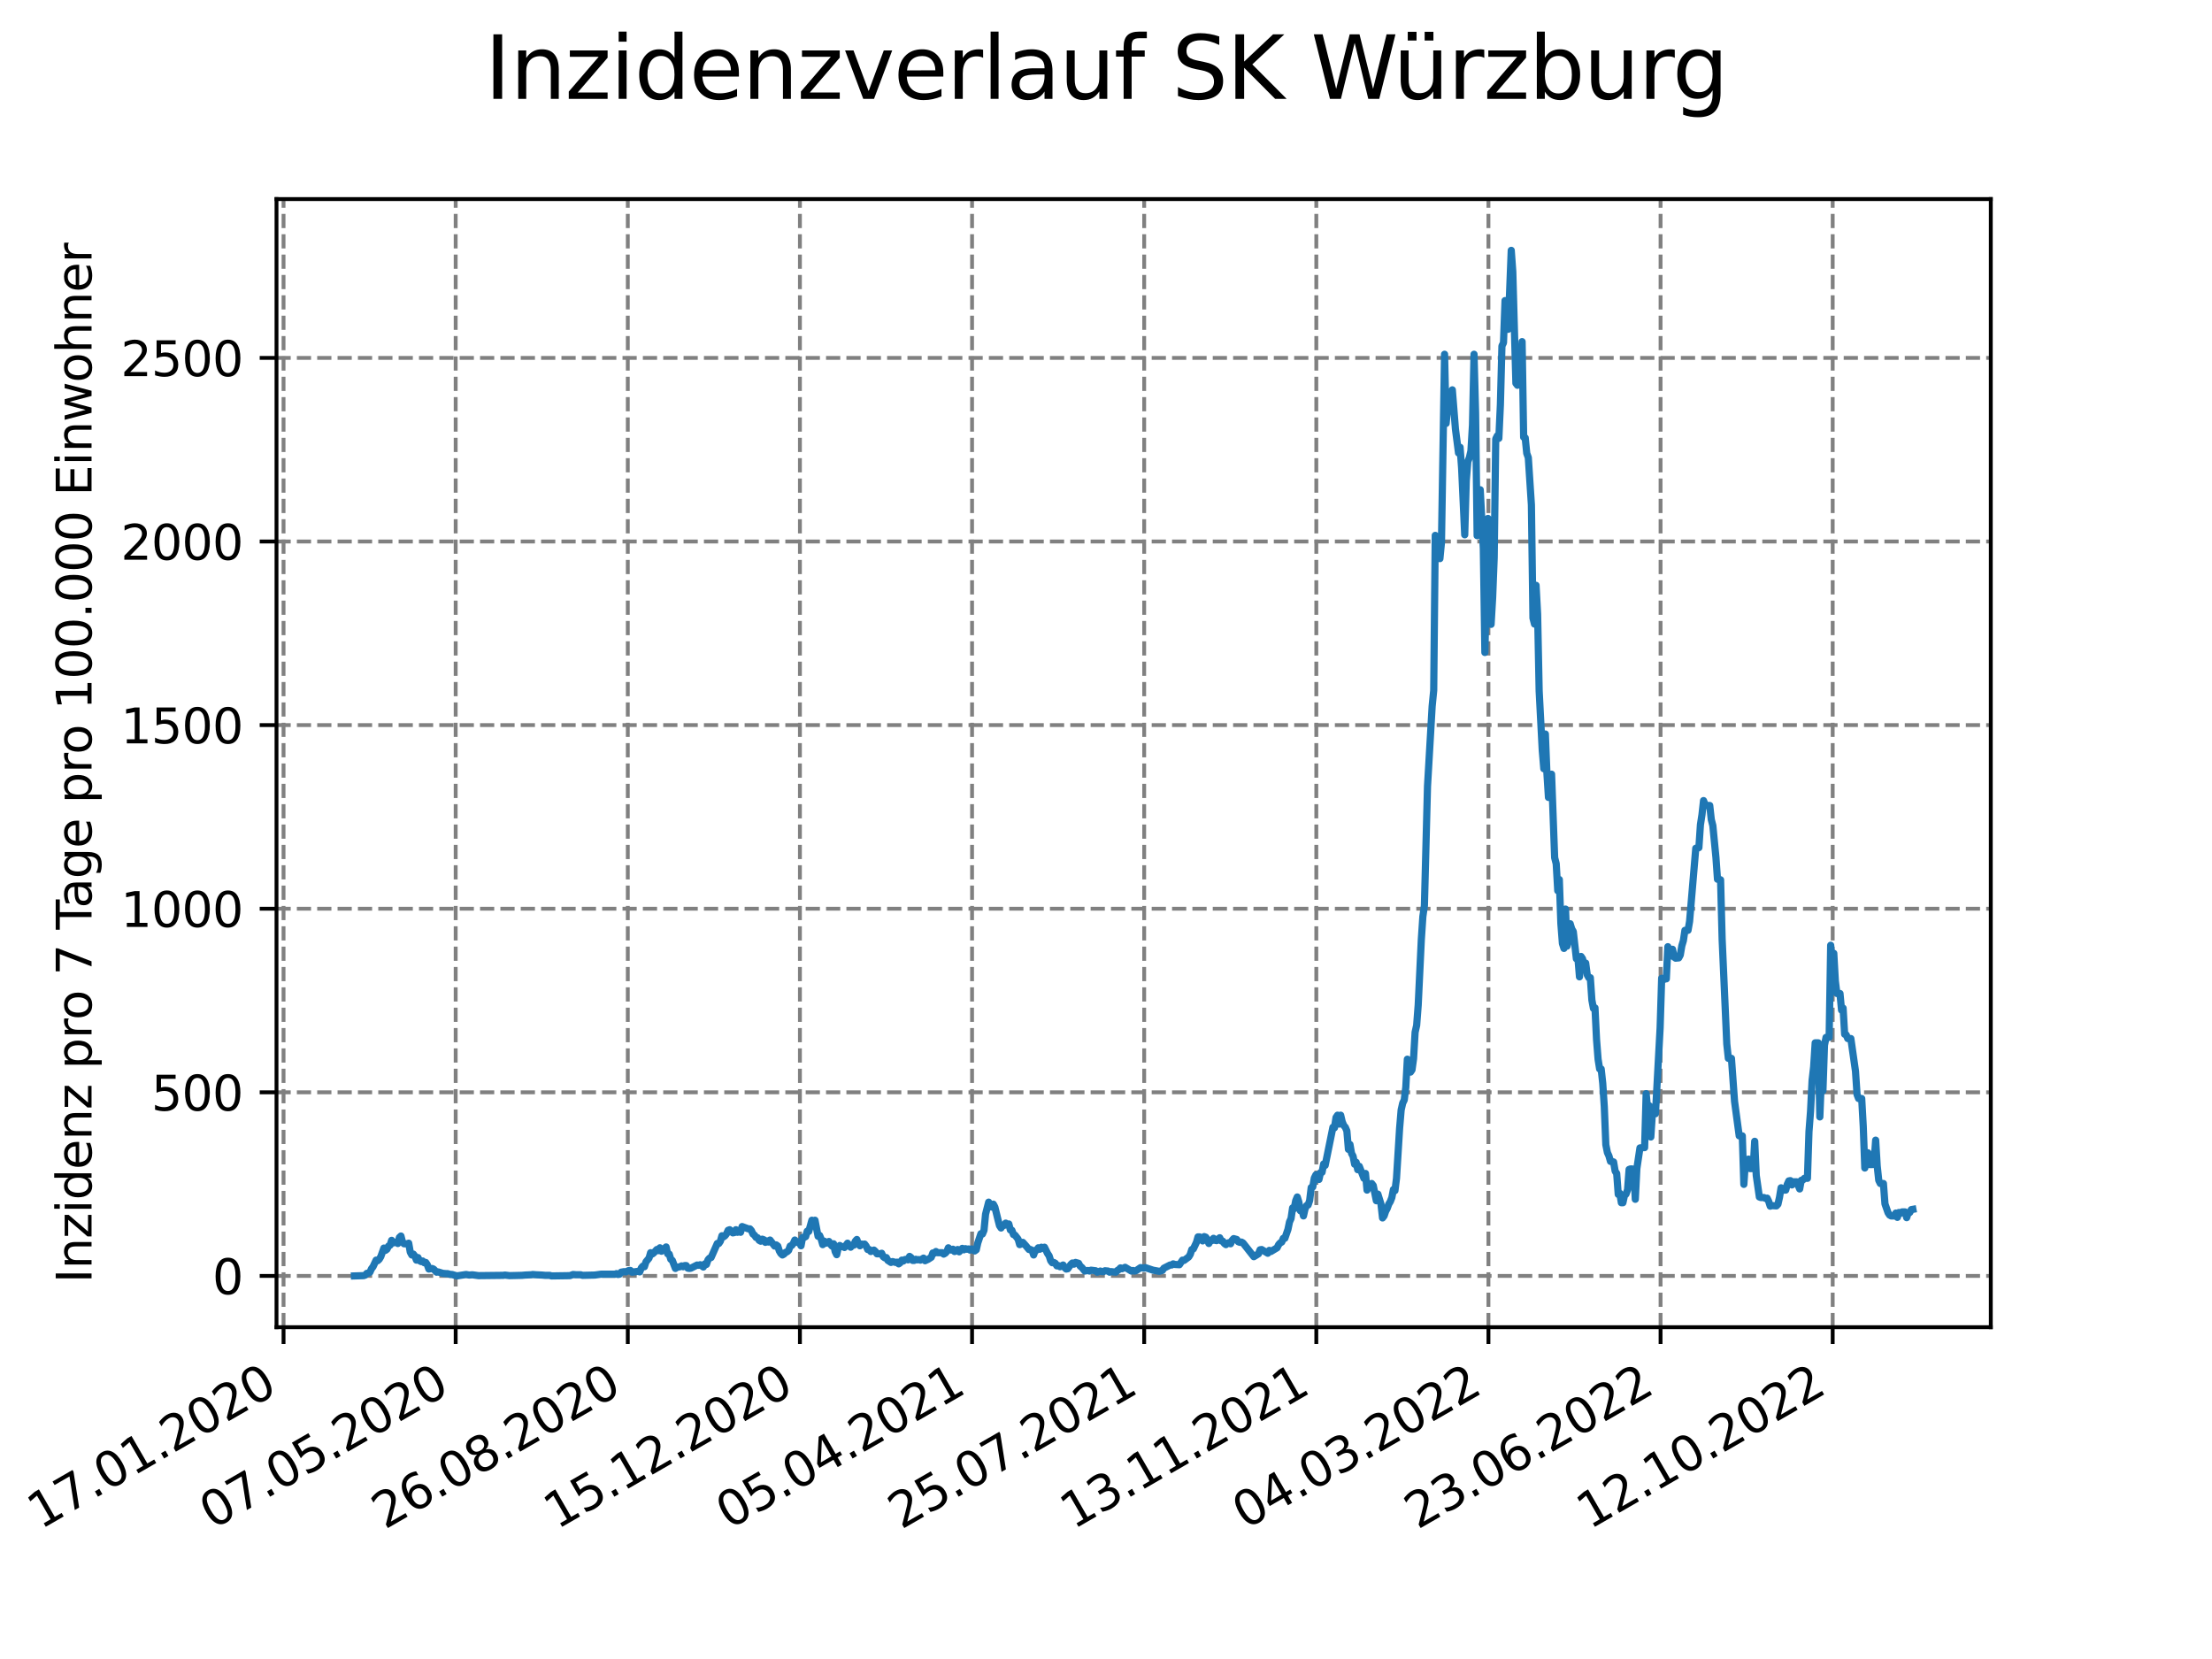 <?xml version="1.0" encoding="utf-8" standalone="no"?>
<!DOCTYPE svg PUBLIC "-//W3C//DTD SVG 1.1//EN"
  "http://www.w3.org/Graphics/SVG/1.1/DTD/svg11.dtd">
<svg xmlns:xlink="http://www.w3.org/1999/xlink" width="460.8pt" height="345.6pt" viewBox="0 0 460.8 345.6" xmlns="http://www.w3.org/2000/svg" version="1.1">
 <defs>
  <style type="text/css">*{stroke-linejoin: round; stroke-linecap: butt}</style>
 </defs>
 <g id="figure_1">
  <g id="patch_1">
   <path d="M 0 345.6 
L 460.8 345.6 
L 460.8 0 
L 0 0 
z
" style="fill: #ffffff"/>
  </g>
  <g id="axes_1">
   <g id="patch_2">
    <path d="M 57.6 276.48 
L 414.72 276.48 
L 414.72 41.472 
L 57.6 41.472 
z
" style="fill: #ffffff"/>
   </g>
   <g id="matplotlib.axis_1">
    <g id="xtick_1">
     <g id="line2d_1">
      <path d="M 59.067 276.48 
L 59.067 41.472 
" clip-path="url(#p4c433e520f)" style="fill: none; stroke-dasharray: 2.96,1.28; stroke-dashoffset: 0; stroke: #808080; stroke-width: 0.8"/>
     </g>
     <g id="line2d_2">
      <defs>
       <path id="m2dbf87ef4c" d="M 0 0 
L 0 3.5 
" style="stroke: #000000; stroke-width: 0.8"/>
      </defs>
      <g>
       <use xlink:href="#m2dbf87ef4c" x="59.067" y="276.48" style="stroke: #000000; stroke-width: 0.8"/>
      </g>
     </g>
     <g id="text_1">
      <!-- 17.01.2020 -->
      <g transform="translate(8.442 318.689) rotate(-30) scale(0.1 -0.1)">
       <defs>
        <path id="DejaVuSans-31" d="M 794 531 
L 1825 531 
L 1825 4091 
L 703 3866 
L 703 4441 
L 1819 4666 
L 2450 4666 
L 2450 531 
L 3481 531 
L 3481 0 
L 794 0 
L 794 531 
z
" transform="scale(0.016)"/>
        <path id="DejaVuSans-37" d="M 525 4666 
L 3525 4666 
L 3525 4397 
L 1831 0 
L 1172 0 
L 2766 4134 
L 525 4134 
L 525 4666 
z
" transform="scale(0.016)"/>
        <path id="DejaVuSans-2e" d="M 684 794 
L 1344 794 
L 1344 0 
L 684 0 
L 684 794 
z
" transform="scale(0.016)"/>
        <path id="DejaVuSans-30" d="M 2034 4250 
Q 1547 4250 1301 3770 
Q 1056 3291 1056 2328 
Q 1056 1369 1301 889 
Q 1547 409 2034 409 
Q 2525 409 2770 889 
Q 3016 1369 3016 2328 
Q 3016 3291 2770 3770 
Q 2525 4250 2034 4250 
z
M 2034 4750 
Q 2819 4750 3233 4129 
Q 3647 3509 3647 2328 
Q 3647 1150 3233 529 
Q 2819 -91 2034 -91 
Q 1250 -91 836 529 
Q 422 1150 422 2328 
Q 422 3509 836 4129 
Q 1250 4750 2034 4750 
z
" transform="scale(0.016)"/>
        <path id="DejaVuSans-32" d="M 1228 531 
L 3431 531 
L 3431 0 
L 469 0 
L 469 531 
Q 828 903 1448 1529 
Q 2069 2156 2228 2338 
Q 2531 2678 2651 2914 
Q 2772 3150 2772 3378 
Q 2772 3750 2511 3984 
Q 2250 4219 1831 4219 
Q 1534 4219 1204 4116 
Q 875 4013 500 3803 
L 500 4441 
Q 881 4594 1212 4672 
Q 1544 4750 1819 4750 
Q 2544 4750 2975 4387 
Q 3406 4025 3406 3419 
Q 3406 3131 3298 2873 
Q 3191 2616 2906 2266 
Q 2828 2175 2409 1742 
Q 1991 1309 1228 531 
z
" transform="scale(0.016)"/>
       </defs>
       <use xlink:href="#DejaVuSans-31"/>
       <use xlink:href="#DejaVuSans-37" x="63.623"/>
       <use xlink:href="#DejaVuSans-2e" x="127.246"/>
       <use xlink:href="#DejaVuSans-30" x="159.033"/>
       <use xlink:href="#DejaVuSans-31" x="222.656"/>
       <use xlink:href="#DejaVuSans-2e" x="286.279"/>
       <use xlink:href="#DejaVuSans-32" x="318.066"/>
       <use xlink:href="#DejaVuSans-30" x="381.689"/>
       <use xlink:href="#DejaVuSans-32" x="445.312"/>
       <use xlink:href="#DejaVuSans-30" x="508.936"/>
      </g>
     </g>
    </g>
    <g id="xtick_2">
     <g id="line2d_3">
      <path d="M 94.925 276.48 
L 94.925 41.472 
" clip-path="url(#p4c433e520f)" style="fill: none; stroke-dasharray: 2.96,1.28; stroke-dashoffset: 0; stroke: #808080; stroke-width: 0.8"/>
     </g>
     <g id="line2d_4">
      <g>
       <use xlink:href="#m2dbf87ef4c" x="94.925" y="276.48" style="stroke: #000000; stroke-width: 0.8"/>
      </g>
     </g>
     <g id="text_2">
      <!-- 07.05.2020 -->
      <g transform="translate(44.299 318.689) rotate(-30) scale(0.1 -0.1)">
       <defs>
        <path id="DejaVuSans-35" d="M 691 4666 
L 3169 4666 
L 3169 4134 
L 1269 4134 
L 1269 2991 
Q 1406 3038 1543 3061 
Q 1681 3084 1819 3084 
Q 2600 3084 3056 2656 
Q 3513 2228 3513 1497 
Q 3513 744 3044 326 
Q 2575 -91 1722 -91 
Q 1428 -91 1123 -41 
Q 819 9 494 109 
L 494 744 
Q 775 591 1075 516 
Q 1375 441 1709 441 
Q 2250 441 2565 725 
Q 2881 1009 2881 1497 
Q 2881 1984 2565 2268 
Q 2250 2553 1709 2553 
Q 1456 2553 1204 2497 
Q 953 2441 691 2322 
L 691 4666 
z
" transform="scale(0.016)"/>
       </defs>
       <use xlink:href="#DejaVuSans-30"/>
       <use xlink:href="#DejaVuSans-37" x="63.623"/>
       <use xlink:href="#DejaVuSans-2e" x="127.246"/>
       <use xlink:href="#DejaVuSans-30" x="159.033"/>
       <use xlink:href="#DejaVuSans-35" x="222.656"/>
       <use xlink:href="#DejaVuSans-2e" x="286.279"/>
       <use xlink:href="#DejaVuSans-32" x="318.066"/>
       <use xlink:href="#DejaVuSans-30" x="381.689"/>
       <use xlink:href="#DejaVuSans-32" x="445.312"/>
       <use xlink:href="#DejaVuSans-30" x="508.936"/>
      </g>
     </g>
    </g>
    <g id="xtick_3">
     <g id="line2d_5">
      <path d="M 130.782 276.48 
L 130.782 41.472 
" clip-path="url(#p4c433e520f)" style="fill: none; stroke-dasharray: 2.96,1.28; stroke-dashoffset: 0; stroke: #808080; stroke-width: 0.8"/>
     </g>
     <g id="line2d_6">
      <g>
       <use xlink:href="#m2dbf87ef4c" x="130.782" y="276.48" style="stroke: #000000; stroke-width: 0.8"/>
      </g>
     </g>
     <g id="text_3">
      <!-- 26.08.2020 -->
      <g transform="translate(80.157 318.689) rotate(-30) scale(0.1 -0.1)">
       <defs>
        <path id="DejaVuSans-36" d="M 2113 2584 
Q 1688 2584 1439 2293 
Q 1191 2003 1191 1497 
Q 1191 994 1439 701 
Q 1688 409 2113 409 
Q 2538 409 2786 701 
Q 3034 994 3034 1497 
Q 3034 2003 2786 2293 
Q 2538 2584 2113 2584 
z
M 3366 4563 
L 3366 3988 
Q 3128 4100 2886 4159 
Q 2644 4219 2406 4219 
Q 1781 4219 1451 3797 
Q 1122 3375 1075 2522 
Q 1259 2794 1537 2939 
Q 1816 3084 2150 3084 
Q 2853 3084 3261 2657 
Q 3669 2231 3669 1497 
Q 3669 778 3244 343 
Q 2819 -91 2113 -91 
Q 1303 -91 875 529 
Q 447 1150 447 2328 
Q 447 3434 972 4092 
Q 1497 4750 2381 4750 
Q 2619 4750 2861 4703 
Q 3103 4656 3366 4563 
z
" transform="scale(0.016)"/>
        <path id="DejaVuSans-38" d="M 2034 2216 
Q 1584 2216 1326 1975 
Q 1069 1734 1069 1313 
Q 1069 891 1326 650 
Q 1584 409 2034 409 
Q 2484 409 2743 651 
Q 3003 894 3003 1313 
Q 3003 1734 2745 1975 
Q 2488 2216 2034 2216 
z
M 1403 2484 
Q 997 2584 770 2862 
Q 544 3141 544 3541 
Q 544 4100 942 4425 
Q 1341 4750 2034 4750 
Q 2731 4750 3128 4425 
Q 3525 4100 3525 3541 
Q 3525 3141 3298 2862 
Q 3072 2584 2669 2484 
Q 3125 2378 3379 2068 
Q 3634 1759 3634 1313 
Q 3634 634 3220 271 
Q 2806 -91 2034 -91 
Q 1263 -91 848 271 
Q 434 634 434 1313 
Q 434 1759 690 2068 
Q 947 2378 1403 2484 
z
M 1172 3481 
Q 1172 3119 1398 2916 
Q 1625 2713 2034 2713 
Q 2441 2713 2670 2916 
Q 2900 3119 2900 3481 
Q 2900 3844 2670 4047 
Q 2441 4250 2034 4250 
Q 1625 4250 1398 4047 
Q 1172 3844 1172 3481 
z
" transform="scale(0.016)"/>
       </defs>
       <use xlink:href="#DejaVuSans-32"/>
       <use xlink:href="#DejaVuSans-36" x="63.623"/>
       <use xlink:href="#DejaVuSans-2e" x="127.246"/>
       <use xlink:href="#DejaVuSans-30" x="159.033"/>
       <use xlink:href="#DejaVuSans-38" x="222.656"/>
       <use xlink:href="#DejaVuSans-2e" x="286.279"/>
       <use xlink:href="#DejaVuSans-32" x="318.066"/>
       <use xlink:href="#DejaVuSans-30" x="381.689"/>
       <use xlink:href="#DejaVuSans-32" x="445.312"/>
       <use xlink:href="#DejaVuSans-30" x="508.936"/>
      </g>
     </g>
    </g>
    <g id="xtick_4">
     <g id="line2d_7">
      <path d="M 166.639 276.48 
L 166.639 41.472 
" clip-path="url(#p4c433e520f)" style="fill: none; stroke-dasharray: 2.96,1.28; stroke-dashoffset: 0; stroke: #808080; stroke-width: 0.8"/>
     </g>
     <g id="line2d_8">
      <g>
       <use xlink:href="#m2dbf87ef4c" x="166.639" y="276.48" style="stroke: #000000; stroke-width: 0.8"/>
      </g>
     </g>
     <g id="text_4">
      <!-- 15.12.2020 -->
      <g transform="translate(116.014 318.689) rotate(-30) scale(0.1 -0.1)">
       <use xlink:href="#DejaVuSans-31"/>
       <use xlink:href="#DejaVuSans-35" x="63.623"/>
       <use xlink:href="#DejaVuSans-2e" x="127.246"/>
       <use xlink:href="#DejaVuSans-31" x="159.033"/>
       <use xlink:href="#DejaVuSans-32" x="222.656"/>
       <use xlink:href="#DejaVuSans-2e" x="286.279"/>
       <use xlink:href="#DejaVuSans-32" x="318.066"/>
       <use xlink:href="#DejaVuSans-30" x="381.689"/>
       <use xlink:href="#DejaVuSans-32" x="445.312"/>
       <use xlink:href="#DejaVuSans-30" x="508.936"/>
      </g>
     </g>
    </g>
    <g id="xtick_5">
     <g id="line2d_9">
      <path d="M 202.497 276.48 
L 202.497 41.472 
" clip-path="url(#p4c433e520f)" style="fill: none; stroke-dasharray: 2.96,1.28; stroke-dashoffset: 0; stroke: #808080; stroke-width: 0.8"/>
     </g>
     <g id="line2d_10">
      <g>
       <use xlink:href="#m2dbf87ef4c" x="202.497" y="276.48" style="stroke: #000000; stroke-width: 0.8"/>
      </g>
     </g>
     <g id="text_5">
      <!-- 05.04.2021 -->
      <g transform="translate(151.871 318.689) rotate(-30) scale(0.1 -0.1)">
       <defs>
        <path id="DejaVuSans-34" d="M 2419 4116 
L 825 1625 
L 2419 1625 
L 2419 4116 
z
M 2253 4666 
L 3047 4666 
L 3047 1625 
L 3713 1625 
L 3713 1100 
L 3047 1100 
L 3047 0 
L 2419 0 
L 2419 1100 
L 313 1100 
L 313 1709 
L 2253 4666 
z
" transform="scale(0.016)"/>
       </defs>
       <use xlink:href="#DejaVuSans-30"/>
       <use xlink:href="#DejaVuSans-35" x="63.623"/>
       <use xlink:href="#DejaVuSans-2e" x="127.246"/>
       <use xlink:href="#DejaVuSans-30" x="159.033"/>
       <use xlink:href="#DejaVuSans-34" x="222.656"/>
       <use xlink:href="#DejaVuSans-2e" x="286.279"/>
       <use xlink:href="#DejaVuSans-32" x="318.066"/>
       <use xlink:href="#DejaVuSans-30" x="381.689"/>
       <use xlink:href="#DejaVuSans-32" x="445.312"/>
       <use xlink:href="#DejaVuSans-31" x="508.936"/>
      </g>
     </g>
    </g>
    <g id="xtick_6">
     <g id="line2d_11">
      <path d="M 238.354 276.48 
L 238.354 41.472 
" clip-path="url(#p4c433e520f)" style="fill: none; stroke-dasharray: 2.96,1.28; stroke-dashoffset: 0; stroke: #808080; stroke-width: 0.8"/>
     </g>
     <g id="line2d_12">
      <g>
       <use xlink:href="#m2dbf87ef4c" x="238.354" y="276.48" style="stroke: #000000; stroke-width: 0.8"/>
      </g>
     </g>
     <g id="text_6">
      <!-- 25.07.2021 -->
      <g transform="translate(187.729 318.689) rotate(-30) scale(0.1 -0.1)">
       <use xlink:href="#DejaVuSans-32"/>
       <use xlink:href="#DejaVuSans-35" x="63.623"/>
       <use xlink:href="#DejaVuSans-2e" x="127.246"/>
       <use xlink:href="#DejaVuSans-30" x="159.033"/>
       <use xlink:href="#DejaVuSans-37" x="222.656"/>
       <use xlink:href="#DejaVuSans-2e" x="286.279"/>
       <use xlink:href="#DejaVuSans-32" x="318.066"/>
       <use xlink:href="#DejaVuSans-30" x="381.689"/>
       <use xlink:href="#DejaVuSans-32" x="445.312"/>
       <use xlink:href="#DejaVuSans-31" x="508.936"/>
      </g>
     </g>
    </g>
    <g id="xtick_7">
     <g id="line2d_13">
      <path d="M 274.211 276.48 
L 274.211 41.472 
" clip-path="url(#p4c433e520f)" style="fill: none; stroke-dasharray: 2.96,1.28; stroke-dashoffset: 0; stroke: #808080; stroke-width: 0.8"/>
     </g>
     <g id="line2d_14">
      <g>
       <use xlink:href="#m2dbf87ef4c" x="274.211" y="276.48" style="stroke: #000000; stroke-width: 0.8"/>
      </g>
     </g>
     <g id="text_7">
      <!-- 13.11.2021 -->
      <g transform="translate(223.586 318.689) rotate(-30) scale(0.1 -0.1)">
       <defs>
        <path id="DejaVuSans-33" d="M 2597 2516 
Q 3050 2419 3304 2112 
Q 3559 1806 3559 1356 
Q 3559 666 3084 287 
Q 2609 -91 1734 -91 
Q 1441 -91 1130 -33 
Q 819 25 488 141 
L 488 750 
Q 750 597 1062 519 
Q 1375 441 1716 441 
Q 2309 441 2620 675 
Q 2931 909 2931 1356 
Q 2931 1769 2642 2001 
Q 2353 2234 1838 2234 
L 1294 2234 
L 1294 2753 
L 1863 2753 
Q 2328 2753 2575 2939 
Q 2822 3125 2822 3475 
Q 2822 3834 2567 4026 
Q 2313 4219 1838 4219 
Q 1578 4219 1281 4162 
Q 984 4106 628 3988 
L 628 4550 
Q 988 4650 1302 4700 
Q 1616 4750 1894 4750 
Q 2613 4750 3031 4423 
Q 3450 4097 3450 3541 
Q 3450 3153 3228 2886 
Q 3006 2619 2597 2516 
z
" transform="scale(0.016)"/>
       </defs>
       <use xlink:href="#DejaVuSans-31"/>
       <use xlink:href="#DejaVuSans-33" x="63.623"/>
       <use xlink:href="#DejaVuSans-2e" x="127.246"/>
       <use xlink:href="#DejaVuSans-31" x="159.033"/>
       <use xlink:href="#DejaVuSans-31" x="222.656"/>
       <use xlink:href="#DejaVuSans-2e" x="286.279"/>
       <use xlink:href="#DejaVuSans-32" x="318.066"/>
       <use xlink:href="#DejaVuSans-30" x="381.689"/>
       <use xlink:href="#DejaVuSans-32" x="445.312"/>
       <use xlink:href="#DejaVuSans-31" x="508.936"/>
      </g>
     </g>
    </g>
    <g id="xtick_8">
     <g id="line2d_15">
      <path d="M 310.069 276.48 
L 310.069 41.472 
" clip-path="url(#p4c433e520f)" style="fill: none; stroke-dasharray: 2.96,1.28; stroke-dashoffset: 0; stroke: #808080; stroke-width: 0.8"/>
     </g>
     <g id="line2d_16">
      <g>
       <use xlink:href="#m2dbf87ef4c" x="310.069" y="276.48" style="stroke: #000000; stroke-width: 0.8"/>
      </g>
     </g>
     <g id="text_8">
      <!-- 04.03.2022 -->
      <g transform="translate(259.443 318.689) rotate(-30) scale(0.1 -0.1)">
       <use xlink:href="#DejaVuSans-30"/>
       <use xlink:href="#DejaVuSans-34" x="63.623"/>
       <use xlink:href="#DejaVuSans-2e" x="127.246"/>
       <use xlink:href="#DejaVuSans-30" x="159.033"/>
       <use xlink:href="#DejaVuSans-33" x="222.656"/>
       <use xlink:href="#DejaVuSans-2e" x="286.279"/>
       <use xlink:href="#DejaVuSans-32" x="318.066"/>
       <use xlink:href="#DejaVuSans-30" x="381.689"/>
       <use xlink:href="#DejaVuSans-32" x="445.312"/>
       <use xlink:href="#DejaVuSans-32" x="508.936"/>
      </g>
     </g>
    </g>
    <g id="xtick_9">
     <g id="line2d_17">
      <path d="M 345.926 276.48 
L 345.926 41.472 
" clip-path="url(#p4c433e520f)" style="fill: none; stroke-dasharray: 2.96,1.28; stroke-dashoffset: 0; stroke: #808080; stroke-width: 0.8"/>
     </g>
     <g id="line2d_18">
      <g>
       <use xlink:href="#m2dbf87ef4c" x="345.926" y="276.48" style="stroke: #000000; stroke-width: 0.8"/>
      </g>
     </g>
     <g id="text_9">
      <!-- 23.06.2022 -->
      <g transform="translate(295.301 318.689) rotate(-30) scale(0.1 -0.1)">
       <use xlink:href="#DejaVuSans-32"/>
       <use xlink:href="#DejaVuSans-33" x="63.623"/>
       <use xlink:href="#DejaVuSans-2e" x="127.246"/>
       <use xlink:href="#DejaVuSans-30" x="159.033"/>
       <use xlink:href="#DejaVuSans-36" x="222.656"/>
       <use xlink:href="#DejaVuSans-2e" x="286.279"/>
       <use xlink:href="#DejaVuSans-32" x="318.066"/>
       <use xlink:href="#DejaVuSans-30" x="381.689"/>
       <use xlink:href="#DejaVuSans-32" x="445.312"/>
       <use xlink:href="#DejaVuSans-32" x="508.936"/>
      </g>
     </g>
    </g>
    <g id="xtick_10">
     <g id="line2d_19">
      <path d="M 381.783 276.48 
L 381.783 41.472 
" clip-path="url(#p4c433e520f)" style="fill: none; stroke-dasharray: 2.96,1.28; stroke-dashoffset: 0; stroke: #808080; stroke-width: 0.8"/>
     </g>
     <g id="line2d_20">
      <g>
       <use xlink:href="#m2dbf87ef4c" x="381.783" y="276.48" style="stroke: #000000; stroke-width: 0.8"/>
      </g>
     </g>
     <g id="text_10">
      <!-- 12.10.2022 -->
      <g transform="translate(331.158 318.689) rotate(-30) scale(0.1 -0.1)">
       <use xlink:href="#DejaVuSans-31"/>
       <use xlink:href="#DejaVuSans-32" x="63.623"/>
       <use xlink:href="#DejaVuSans-2e" x="127.246"/>
       <use xlink:href="#DejaVuSans-31" x="159.033"/>
       <use xlink:href="#DejaVuSans-30" x="222.656"/>
       <use xlink:href="#DejaVuSans-2e" x="286.279"/>
       <use xlink:href="#DejaVuSans-32" x="318.066"/>
       <use xlink:href="#DejaVuSans-30" x="381.689"/>
       <use xlink:href="#DejaVuSans-32" x="445.312"/>
       <use xlink:href="#DejaVuSans-32" x="508.936"/>
      </g>
     </g>
    </g>
   </g>
   <g id="matplotlib.axis_2">
    <g id="ytick_1">
     <g id="line2d_21">
      <path d="M 57.6 265.798 
L 414.72 265.798 
" clip-path="url(#p4c433e520f)" style="fill: none; stroke-dasharray: 2.96,1.28; stroke-dashoffset: 0; stroke: #808080; stroke-width: 0.8"/>
     </g>
     <g id="line2d_22">
      <defs>
       <path id="m34c30dfdae" d="M 0 0 
L -3.5 0 
" style="stroke: #000000; stroke-width: 0.8"/>
      </defs>
      <g>
       <use xlink:href="#m34c30dfdae" x="57.6" y="265.798" style="stroke: #000000; stroke-width: 0.8"/>
      </g>
     </g>
     <g id="text_11">
      <!-- 0 -->
      <g transform="translate(44.237 269.597) scale(0.1 -0.1)">
       <use xlink:href="#DejaVuSans-30"/>
      </g>
     </g>
    </g>
    <g id="ytick_2">
     <g id="line2d_23">
      <path d="M 57.6 227.549 
L 414.72 227.549 
" clip-path="url(#p4c433e520f)" style="fill: none; stroke-dasharray: 2.96,1.28; stroke-dashoffset: 0; stroke: #808080; stroke-width: 0.8"/>
     </g>
     <g id="line2d_24">
      <g>
       <use xlink:href="#m34c30dfdae" x="57.6" y="227.549" style="stroke: #000000; stroke-width: 0.8"/>
      </g>
     </g>
     <g id="text_12">
      <!-- 500 -->
      <g transform="translate(31.512 231.349) scale(0.1 -0.1)">
       <use xlink:href="#DejaVuSans-35"/>
       <use xlink:href="#DejaVuSans-30" x="63.623"/>
       <use xlink:href="#DejaVuSans-30" x="127.246"/>
      </g>
     </g>
    </g>
    <g id="ytick_3">
     <g id="line2d_25">
      <path d="M 57.6 189.301 
L 414.72 189.301 
" clip-path="url(#p4c433e520f)" style="fill: none; stroke-dasharray: 2.96,1.28; stroke-dashoffset: 0; stroke: #808080; stroke-width: 0.8"/>
     </g>
     <g id="line2d_26">
      <g>
       <use xlink:href="#m34c30dfdae" x="57.6" y="189.301" style="stroke: #000000; stroke-width: 0.8"/>
      </g>
     </g>
     <g id="text_13">
      <!-- 1000 -->
      <g transform="translate(25.15 193.1) scale(0.1 -0.1)">
       <use xlink:href="#DejaVuSans-31"/>
       <use xlink:href="#DejaVuSans-30" x="63.623"/>
       <use xlink:href="#DejaVuSans-30" x="127.246"/>
       <use xlink:href="#DejaVuSans-30" x="190.869"/>
      </g>
     </g>
    </g>
    <g id="ytick_4">
     <g id="line2d_27">
      <path d="M 57.6 151.053 
L 414.72 151.053 
" clip-path="url(#p4c433e520f)" style="fill: none; stroke-dasharray: 2.96,1.28; stroke-dashoffset: 0; stroke: #808080; stroke-width: 0.8"/>
     </g>
     <g id="line2d_28">
      <g>
       <use xlink:href="#m34c30dfdae" x="57.6" y="151.053" style="stroke: #000000; stroke-width: 0.8"/>
      </g>
     </g>
     <g id="text_14">
      <!-- 1500 -->
      <g transform="translate(25.15 154.852) scale(0.1 -0.1)">
       <use xlink:href="#DejaVuSans-31"/>
       <use xlink:href="#DejaVuSans-35" x="63.623"/>
       <use xlink:href="#DejaVuSans-30" x="127.246"/>
       <use xlink:href="#DejaVuSans-30" x="190.869"/>
      </g>
     </g>
    </g>
    <g id="ytick_5">
     <g id="line2d_29">
      <path d="M 57.6 112.804 
L 414.72 112.804 
" clip-path="url(#p4c433e520f)" style="fill: none; stroke-dasharray: 2.96,1.28; stroke-dashoffset: 0; stroke: #808080; stroke-width: 0.8"/>
     </g>
     <g id="line2d_30">
      <g>
       <use xlink:href="#m34c30dfdae" x="57.6" y="112.804" style="stroke: #000000; stroke-width: 0.8"/>
      </g>
     </g>
     <g id="text_15">
      <!-- 2000 -->
      <g transform="translate(25.15 116.604) scale(0.1 -0.1)">
       <use xlink:href="#DejaVuSans-32"/>
       <use xlink:href="#DejaVuSans-30" x="63.623"/>
       <use xlink:href="#DejaVuSans-30" x="127.246"/>
       <use xlink:href="#DejaVuSans-30" x="190.869"/>
      </g>
     </g>
    </g>
    <g id="ytick_6">
     <g id="line2d_31">
      <path d="M 57.6 74.556 
L 414.72 74.556 
" clip-path="url(#p4c433e520f)" style="fill: none; stroke-dasharray: 2.96,1.28; stroke-dashoffset: 0; stroke: #808080; stroke-width: 0.8"/>
     </g>
     <g id="line2d_32">
      <g>
       <use xlink:href="#m34c30dfdae" x="57.6" y="74.556" style="stroke: #000000; stroke-width: 0.8"/>
      </g>
     </g>
     <g id="text_16">
      <!-- 2500 -->
      <g transform="translate(25.15 78.355) scale(0.1 -0.1)">
       <use xlink:href="#DejaVuSans-32"/>
       <use xlink:href="#DejaVuSans-35" x="63.623"/>
       <use xlink:href="#DejaVuSans-30" x="127.246"/>
       <use xlink:href="#DejaVuSans-30" x="190.869"/>
      </g>
     </g>
    </g>
    <g id="text_17">
     <!-- Inzidenz pro 7 Tage pro 100.000 Einwohner -->
     <g transform="translate(19.07 267.301) rotate(-90) scale(0.1 -0.1)">
      <defs>
       <path id="DejaVuSans-49" d="M 628 4666 
L 1259 4666 
L 1259 0 
L 628 0 
L 628 4666 
z
" transform="scale(0.016)"/>
       <path id="DejaVuSans-6e" d="M 3513 2113 
L 3513 0 
L 2938 0 
L 2938 2094 
Q 2938 2591 2744 2837 
Q 2550 3084 2163 3084 
Q 1697 3084 1428 2787 
Q 1159 2491 1159 1978 
L 1159 0 
L 581 0 
L 581 3500 
L 1159 3500 
L 1159 2956 
Q 1366 3272 1645 3428 
Q 1925 3584 2291 3584 
Q 2894 3584 3203 3211 
Q 3513 2838 3513 2113 
z
" transform="scale(0.016)"/>
       <path id="DejaVuSans-7a" d="M 353 3500 
L 3084 3500 
L 3084 2975 
L 922 459 
L 3084 459 
L 3084 0 
L 275 0 
L 275 525 
L 2438 3041 
L 353 3041 
L 353 3500 
z
" transform="scale(0.016)"/>
       <path id="DejaVuSans-69" d="M 603 3500 
L 1178 3500 
L 1178 0 
L 603 0 
L 603 3500 
z
M 603 4863 
L 1178 4863 
L 1178 4134 
L 603 4134 
L 603 4863 
z
" transform="scale(0.016)"/>
       <path id="DejaVuSans-64" d="M 2906 2969 
L 2906 4863 
L 3481 4863 
L 3481 0 
L 2906 0 
L 2906 525 
Q 2725 213 2448 61 
Q 2172 -91 1784 -91 
Q 1150 -91 751 415 
Q 353 922 353 1747 
Q 353 2572 751 3078 
Q 1150 3584 1784 3584 
Q 2172 3584 2448 3432 
Q 2725 3281 2906 2969 
z
M 947 1747 
Q 947 1113 1208 752 
Q 1469 391 1925 391 
Q 2381 391 2643 752 
Q 2906 1113 2906 1747 
Q 2906 2381 2643 2742 
Q 2381 3103 1925 3103 
Q 1469 3103 1208 2742 
Q 947 2381 947 1747 
z
" transform="scale(0.016)"/>
       <path id="DejaVuSans-65" d="M 3597 1894 
L 3597 1613 
L 953 1613 
Q 991 1019 1311 708 
Q 1631 397 2203 397 
Q 2534 397 2845 478 
Q 3156 559 3463 722 
L 3463 178 
Q 3153 47 2828 -22 
Q 2503 -91 2169 -91 
Q 1331 -91 842 396 
Q 353 884 353 1716 
Q 353 2575 817 3079 
Q 1281 3584 2069 3584 
Q 2775 3584 3186 3129 
Q 3597 2675 3597 1894 
z
M 3022 2063 
Q 3016 2534 2758 2815 
Q 2500 3097 2075 3097 
Q 1594 3097 1305 2825 
Q 1016 2553 972 2059 
L 3022 2063 
z
" transform="scale(0.016)"/>
       <path id="DejaVuSans-20" transform="scale(0.016)"/>
       <path id="DejaVuSans-70" d="M 1159 525 
L 1159 -1331 
L 581 -1331 
L 581 3500 
L 1159 3500 
L 1159 2969 
Q 1341 3281 1617 3432 
Q 1894 3584 2278 3584 
Q 2916 3584 3314 3078 
Q 3713 2572 3713 1747 
Q 3713 922 3314 415 
Q 2916 -91 2278 -91 
Q 1894 -91 1617 61 
Q 1341 213 1159 525 
z
M 3116 1747 
Q 3116 2381 2855 2742 
Q 2594 3103 2138 3103 
Q 1681 3103 1420 2742 
Q 1159 2381 1159 1747 
Q 1159 1113 1420 752 
Q 1681 391 2138 391 
Q 2594 391 2855 752 
Q 3116 1113 3116 1747 
z
" transform="scale(0.016)"/>
       <path id="DejaVuSans-72" d="M 2631 2963 
Q 2534 3019 2420 3045 
Q 2306 3072 2169 3072 
Q 1681 3072 1420 2755 
Q 1159 2438 1159 1844 
L 1159 0 
L 581 0 
L 581 3500 
L 1159 3500 
L 1159 2956 
Q 1341 3275 1631 3429 
Q 1922 3584 2338 3584 
Q 2397 3584 2469 3576 
Q 2541 3569 2628 3553 
L 2631 2963 
z
" transform="scale(0.016)"/>
       <path id="DejaVuSans-6f" d="M 1959 3097 
Q 1497 3097 1228 2736 
Q 959 2375 959 1747 
Q 959 1119 1226 758 
Q 1494 397 1959 397 
Q 2419 397 2687 759 
Q 2956 1122 2956 1747 
Q 2956 2369 2687 2733 
Q 2419 3097 1959 3097 
z
M 1959 3584 
Q 2709 3584 3137 3096 
Q 3566 2609 3566 1747 
Q 3566 888 3137 398 
Q 2709 -91 1959 -91 
Q 1206 -91 779 398 
Q 353 888 353 1747 
Q 353 2609 779 3096 
Q 1206 3584 1959 3584 
z
" transform="scale(0.016)"/>
       <path id="DejaVuSans-54" d="M -19 4666 
L 3928 4666 
L 3928 4134 
L 2272 4134 
L 2272 0 
L 1638 0 
L 1638 4134 
L -19 4134 
L -19 4666 
z
" transform="scale(0.016)"/>
       <path id="DejaVuSans-61" d="M 2194 1759 
Q 1497 1759 1228 1600 
Q 959 1441 959 1056 
Q 959 750 1161 570 
Q 1363 391 1709 391 
Q 2188 391 2477 730 
Q 2766 1069 2766 1631 
L 2766 1759 
L 2194 1759 
z
M 3341 1997 
L 3341 0 
L 2766 0 
L 2766 531 
Q 2569 213 2275 61 
Q 1981 -91 1556 -91 
Q 1019 -91 701 211 
Q 384 513 384 1019 
Q 384 1609 779 1909 
Q 1175 2209 1959 2209 
L 2766 2209 
L 2766 2266 
Q 2766 2663 2505 2880 
Q 2244 3097 1772 3097 
Q 1472 3097 1187 3025 
Q 903 2953 641 2809 
L 641 3341 
Q 956 3463 1253 3523 
Q 1550 3584 1831 3584 
Q 2591 3584 2966 3190 
Q 3341 2797 3341 1997 
z
" transform="scale(0.016)"/>
       <path id="DejaVuSans-67" d="M 2906 1791 
Q 2906 2416 2648 2759 
Q 2391 3103 1925 3103 
Q 1463 3103 1205 2759 
Q 947 2416 947 1791 
Q 947 1169 1205 825 
Q 1463 481 1925 481 
Q 2391 481 2648 825 
Q 2906 1169 2906 1791 
z
M 3481 434 
Q 3481 -459 3084 -895 
Q 2688 -1331 1869 -1331 
Q 1566 -1331 1297 -1286 
Q 1028 -1241 775 -1147 
L 775 -588 
Q 1028 -725 1275 -790 
Q 1522 -856 1778 -856 
Q 2344 -856 2625 -561 
Q 2906 -266 2906 331 
L 2906 616 
Q 2728 306 2450 153 
Q 2172 0 1784 0 
Q 1141 0 747 490 
Q 353 981 353 1791 
Q 353 2603 747 3093 
Q 1141 3584 1784 3584 
Q 2172 3584 2450 3431 
Q 2728 3278 2906 2969 
L 2906 3500 
L 3481 3500 
L 3481 434 
z
" transform="scale(0.016)"/>
       <path id="DejaVuSans-45" d="M 628 4666 
L 3578 4666 
L 3578 4134 
L 1259 4134 
L 1259 2753 
L 3481 2753 
L 3481 2222 
L 1259 2222 
L 1259 531 
L 3634 531 
L 3634 0 
L 628 0 
L 628 4666 
z
" transform="scale(0.016)"/>
       <path id="DejaVuSans-77" d="M 269 3500 
L 844 3500 
L 1563 769 
L 2278 3500 
L 2956 3500 
L 3675 769 
L 4391 3500 
L 4966 3500 
L 4050 0 
L 3372 0 
L 2619 2869 
L 1863 0 
L 1184 0 
L 269 3500 
z
" transform="scale(0.016)"/>
       <path id="DejaVuSans-68" d="M 3513 2113 
L 3513 0 
L 2938 0 
L 2938 2094 
Q 2938 2591 2744 2837 
Q 2550 3084 2163 3084 
Q 1697 3084 1428 2787 
Q 1159 2491 1159 1978 
L 1159 0 
L 581 0 
L 581 4863 
L 1159 4863 
L 1159 2956 
Q 1366 3272 1645 3428 
Q 1925 3584 2291 3584 
Q 2894 3584 3203 3211 
Q 3513 2838 3513 2113 
z
" transform="scale(0.016)"/>
      </defs>
      <use xlink:href="#DejaVuSans-49"/>
      <use xlink:href="#DejaVuSans-6e" x="29.492"/>
      <use xlink:href="#DejaVuSans-7a" x="92.871"/>
      <use xlink:href="#DejaVuSans-69" x="145.361"/>
      <use xlink:href="#DejaVuSans-64" x="173.145"/>
      <use xlink:href="#DejaVuSans-65" x="236.621"/>
      <use xlink:href="#DejaVuSans-6e" x="298.145"/>
      <use xlink:href="#DejaVuSans-7a" x="361.523"/>
      <use xlink:href="#DejaVuSans-20" x="414.014"/>
      <use xlink:href="#DejaVuSans-70" x="445.801"/>
      <use xlink:href="#DejaVuSans-72" x="509.277"/>
      <use xlink:href="#DejaVuSans-6f" x="548.141"/>
      <use xlink:href="#DejaVuSans-20" x="609.322"/>
      <use xlink:href="#DejaVuSans-37" x="641.109"/>
      <use xlink:href="#DejaVuSans-20" x="704.732"/>
      <use xlink:href="#DejaVuSans-54" x="736.52"/>
      <use xlink:href="#DejaVuSans-61" x="781.104"/>
      <use xlink:href="#DejaVuSans-67" x="842.383"/>
      <use xlink:href="#DejaVuSans-65" x="905.859"/>
      <use xlink:href="#DejaVuSans-20" x="967.383"/>
      <use xlink:href="#DejaVuSans-70" x="999.17"/>
      <use xlink:href="#DejaVuSans-72" x="1062.646"/>
      <use xlink:href="#DejaVuSans-6f" x="1101.51"/>
      <use xlink:href="#DejaVuSans-20" x="1162.691"/>
      <use xlink:href="#DejaVuSans-31" x="1194.479"/>
      <use xlink:href="#DejaVuSans-30" x="1258.102"/>
      <use xlink:href="#DejaVuSans-30" x="1321.725"/>
      <use xlink:href="#DejaVuSans-2e" x="1385.348"/>
      <use xlink:href="#DejaVuSans-30" x="1417.135"/>
      <use xlink:href="#DejaVuSans-30" x="1480.758"/>
      <use xlink:href="#DejaVuSans-30" x="1544.381"/>
      <use xlink:href="#DejaVuSans-20" x="1608.004"/>
      <use xlink:href="#DejaVuSans-45" x="1639.791"/>
      <use xlink:href="#DejaVuSans-69" x="1702.975"/>
      <use xlink:href="#DejaVuSans-6e" x="1730.758"/>
      <use xlink:href="#DejaVuSans-77" x="1794.137"/>
      <use xlink:href="#DejaVuSans-6f" x="1875.924"/>
      <use xlink:href="#DejaVuSans-68" x="1937.105"/>
      <use xlink:href="#DejaVuSans-6e" x="2000.484"/>
      <use xlink:href="#DejaVuSans-65" x="2063.863"/>
      <use xlink:href="#DejaVuSans-72" x="2125.387"/>
     </g>
    </g>
   </g>
   <g id="line2d_33">
    <path d="M 73.833 265.798 
L 75.771 265.738 
L 76.094 265.618 
L 76.417 265.26 
L 76.74 265.2 
L 77.063 265.02 
L 77.386 264.303 
L 77.709 263.884 
L 78.355 262.509 
L 78.678 262.629 
L 79.001 262.33 
L 79.324 261.792 
L 79.97 259.998 
L 80.294 260.476 
L 80.617 260.237 
L 80.94 259.579 
L 81.263 259.4 
L 81.586 258.383 
L 81.909 258.922 
L 82.555 258.742 
L 82.878 259.041 
L 83.201 257.785 
L 83.524 257.486 
L 83.847 258.742 
L 84.17 259.101 
L 84.816 259.101 
L 85.139 258.981 
L 85.462 260.835 
L 85.785 261.433 
L 86.108 261.253 
L 86.431 261.672 
L 86.754 262.509 
L 87.077 261.971 
L 87.4 262.629 
L 87.723 262.808 
L 88.046 262.689 
L 88.369 263.047 
L 88.693 262.988 
L 89.016 263.466 
L 89.339 264.363 
L 89.985 264.243 
L 90.308 264.363 
L 90.954 265.02 
L 91.277 264.961 
L 92.246 265.26 
L 92.892 265.319 
L 93.215 265.319 
L 93.861 265.499 
L 94.184 265.499 
L 95.153 265.798 
L 97.092 265.499 
L 97.738 265.618 
L 98.384 265.559 
L 99.676 265.738 
L 104.845 265.678 
L 105.168 265.618 
L 106.137 265.738 
L 108.721 265.678 
L 109.367 265.618 
L 110.659 265.559 
L 110.982 265.499 
L 111.628 265.559 
L 112.92 265.618 
L 113.567 265.678 
L 114.536 265.678 
L 114.859 265.798 
L 118.735 265.738 
L 119.381 265.499 
L 120.027 265.559 
L 120.996 265.559 
L 121.32 265.678 
L 123.904 265.618 
L 125.196 265.439 
L 128.103 265.439 
L 128.426 265.319 
L 128.749 265.499 
L 129.072 265.439 
L 129.395 265.02 
L 130.042 264.901 
L 130.365 264.961 
L 131.011 264.662 
L 131.334 264.662 
L 131.657 265.02 
L 132.949 264.841 
L 133.272 264.961 
L 133.595 264.124 
L 133.918 263.765 
L 134.241 263.884 
L 134.564 262.868 
L 135.21 262.091 
L 135.533 260.955 
L 135.856 261.253 
L 136.179 261.014 
L 136.825 260.297 
L 137.148 260.536 
L 137.471 259.938 
L 137.795 260.656 
L 138.118 260.416 
L 138.764 259.759 
L 139.087 261.194 
L 139.41 261.253 
L 139.733 262.33 
L 140.056 262.569 
L 140.702 264.243 
L 141.025 264.004 
L 141.671 263.884 
L 141.994 263.705 
L 142.317 263.884 
L 142.64 263.645 
L 142.963 263.645 
L 143.286 264.183 
L 143.609 264.243 
L 143.932 264.183 
L 145.224 263.526 
L 145.547 263.585 
L 145.871 263.466 
L 146.517 263.944 
L 146.84 263.286 
L 147.163 263.406 
L 147.486 262.449 
L 147.809 262.091 
L 148.132 261.971 
L 149.424 259.041 
L 149.747 259.041 
L 150.07 258.563 
L 150.393 257.427 
L 150.716 257.666 
L 151.039 257.427 
L 151.362 257.008 
L 151.685 256.291 
L 152.008 256.171 
L 152.654 256.829 
L 152.977 256.769 
L 153.3 256.171 
L 153.623 256.709 
L 153.946 256.41 
L 154.27 256.709 
L 154.593 255.513 
L 155.885 255.992 
L 156.208 255.992 
L 156.531 256.35 
L 156.854 257.068 
L 157.177 257.307 
L 157.5 257.785 
L 157.823 257.845 
L 158.146 258.383 
L 158.469 258.563 
L 158.792 258.144 
L 159.115 258.264 
L 159.438 258.802 
L 159.761 258.503 
L 160.084 258.742 
L 160.407 258.324 
L 161.376 259.579 
L 161.699 259.34 
L 162.022 259.579 
L 162.346 260.596 
L 162.669 261.134 
L 162.992 261.433 
L 163.315 261.253 
L 163.638 260.895 
L 163.961 260.775 
L 164.284 260.476 
L 164.607 259.579 
L 164.93 259.46 
L 165.253 259.041 
L 165.576 258.324 
L 165.899 258.802 
L 166.222 258.682 
L 166.545 258.862 
L 166.868 259.519 
L 167.191 257.785 
L 167.514 257.785 
L 167.837 257.606 
L 168.16 256.47 
L 168.483 256.53 
L 169.129 254.198 
L 169.452 255.274 
L 169.775 254.198 
L 170.421 257.546 
L 170.745 257.367 
L 171.068 258.144 
L 171.391 259.28 
L 171.714 258.563 
L 172.037 258.981 
L 172.683 258.623 
L 173.006 259.22 
L 173.329 259.579 
L 173.652 259.101 
L 173.975 260.715 
L 174.298 261.373 
L 174.621 259.938 
L 174.944 259.46 
L 175.267 259.699 
L 175.59 259.699 
L 175.913 259.878 
L 176.559 258.981 
L 177.205 259.818 
L 177.528 259.4 
L 177.851 259.4 
L 178.174 258.563 
L 178.497 258.204 
L 178.821 259.161 
L 179.144 259.519 
L 179.467 259.161 
L 179.79 259.22 
L 180.113 259.161 
L 180.436 259.579 
L 180.759 260.297 
L 181.082 260.297 
L 181.405 260.715 
L 182.051 260.416 
L 182.374 260.715 
L 182.697 261.194 
L 183.343 261.194 
L 183.666 261.074 
L 183.989 261.792 
L 184.312 262.031 
L 184.635 261.971 
L 184.958 262.569 
L 185.604 262.988 
L 185.927 262.808 
L 186.573 262.988 
L 186.896 262.928 
L 187.22 263.286 
L 187.543 263.047 
L 187.866 262.509 
L 188.189 262.689 
L 188.512 262.39 
L 188.835 262.33 
L 189.158 262.449 
L 189.481 261.732 
L 189.804 261.971 
L 190.127 262.569 
L 190.45 262.569 
L 190.773 262.33 
L 191.096 262.449 
L 191.419 262.39 
L 191.742 262.509 
L 192.388 262.091 
L 192.711 262.629 
L 193.357 262.33 
L 194.003 261.911 
L 194.326 261.014 
L 194.649 261.074 
L 194.972 260.715 
L 195.296 260.955 
L 196.265 260.955 
L 196.588 261.253 
L 196.911 261.074 
L 197.234 260.715 
L 197.557 259.938 
L 197.88 260.297 
L 198.203 260.416 
L 198.526 260.237 
L 198.849 260.715 
L 199.172 260.596 
L 199.495 260.297 
L 199.818 260.775 
L 200.464 260.058 
L 200.787 260.357 
L 201.11 260.117 
L 201.433 260.237 
L 201.756 260.177 
L 202.079 260.416 
L 202.402 260.177 
L 203.048 260.596 
L 203.372 260.357 
L 203.695 258.922 
L 204.341 257.008 
L 204.664 257.068 
L 204.987 256.291 
L 205.31 252.942 
L 205.956 250.431 
L 206.602 251.447 
L 206.925 250.849 
L 207.248 251.447 
L 207.894 254.078 
L 208.217 255.334 
L 208.54 255.812 
L 208.863 255.214 
L 209.186 255.274 
L 209.509 254.796 
L 209.832 255.035 
L 210.155 254.975 
L 210.478 256.231 
L 210.801 256.291 
L 211.124 257.187 
L 211.447 257.307 
L 212.094 258.144 
L 212.417 259.28 
L 212.74 259.161 
L 213.063 258.802 
L 213.709 259.519 
L 214.355 260.297 
L 214.678 260.297 
L 215.001 260.476 
L 215.324 261.433 
L 215.647 260.476 
L 215.97 260.416 
L 216.293 259.938 
L 216.616 260.237 
L 216.939 259.818 
L 217.262 260.058 
L 217.585 259.818 
L 218.231 261.134 
L 218.554 261.612 
L 218.877 262.629 
L 219.2 263.047 
L 219.523 262.988 
L 219.847 263.167 
L 220.17 263.705 
L 220.493 263.645 
L 220.816 263.884 
L 221.462 263.526 
L 221.785 264.064 
L 222.108 264.363 
L 222.431 264.303 
L 223.077 263.406 
L 223.4 263.107 
L 223.723 263.346 
L 224.046 262.988 
L 224.692 263.167 
L 225.015 263.765 
L 225.338 264.004 
L 225.984 264.781 
L 226.63 264.662 
L 226.953 264.781 
L 227.276 264.602 
L 228.246 264.722 
L 228.569 265.02 
L 229.215 264.781 
L 229.538 264.901 
L 229.861 264.901 
L 230.184 264.722 
L 230.83 264.781 
L 231.153 265.02 
L 231.476 264.901 
L 232.445 265.02 
L 232.768 264.662 
L 233.091 264.482 
L 233.414 264.124 
L 233.737 264.303 
L 234.383 264.004 
L 235.675 264.781 
L 235.998 264.662 
L 236.322 264.781 
L 236.645 264.722 
L 237.614 264.064 
L 238.26 264.183 
L 238.583 264.064 
L 240.198 264.602 
L 241.49 264.841 
L 242.136 264.662 
L 242.459 264.183 
L 243.751 263.526 
L 244.074 263.526 
L 244.398 263.286 
L 244.721 263.406 
L 245.69 263.466 
L 246.336 262.509 
L 246.659 262.569 
L 247.628 261.851 
L 247.951 261.313 
L 248.274 260.297 
L 248.597 260.177 
L 249.243 258.802 
L 249.566 257.666 
L 249.889 257.666 
L 250.212 257.845 
L 250.535 258.503 
L 250.858 257.606 
L 251.181 257.726 
L 251.504 258.204 
L 251.827 259.041 
L 252.15 258.383 
L 252.473 258.443 
L 252.797 257.965 
L 253.12 258.383 
L 253.443 258.443 
L 254.089 257.845 
L 254.412 258.503 
L 254.735 258.563 
L 255.058 259.041 
L 255.381 259.28 
L 255.704 258.981 
L 256.027 258.862 
L 256.35 259.101 
L 256.673 258.383 
L 256.996 258.025 
L 257.642 258.204 
L 257.965 258.682 
L 258.288 258.802 
L 258.611 258.742 
L 258.934 258.922 
L 261.196 261.792 
L 262.165 261.194 
L 262.488 260.357 
L 262.811 260.297 
L 264.103 261.074 
L 264.426 260.476 
L 264.749 260.715 
L 266.041 259.938 
L 266.364 259.28 
L 266.687 258.922 
L 267.01 258.742 
L 267.333 257.965 
L 267.656 257.965 
L 268.302 256.111 
L 268.625 254.557 
L 268.948 253.839 
L 269.272 251.627 
L 269.595 251.806 
L 269.918 250.132 
L 270.241 249.354 
L 270.564 250.371 
L 270.887 252.225 
L 271.21 251.866 
L 271.533 253.301 
L 271.856 251.866 
L 272.179 251.148 
L 272.502 251.029 
L 272.825 250.072 
L 273.148 247.381 
L 273.471 247.262 
L 273.794 245.408 
L 274.117 244.75 
L 274.44 244.81 
L 274.763 245.707 
L 275.086 244.272 
L 275.409 244.212 
L 275.732 242.478 
L 276.055 242.777 
L 277.671 234.825 
L 277.994 234.944 
L 278.317 232.792 
L 278.64 232.313 
L 278.963 234.167 
L 279.286 232.313 
L 279.609 233.688 
L 279.932 234.466 
L 280.255 234.825 
L 280.578 235.602 
L 280.901 239.429 
L 281.224 238.412 
L 281.547 240.266 
L 281.87 240.864 
L 282.193 242.538 
L 282.516 242.119 
L 282.839 243.674 
L 283.162 242.957 
L 284.131 245.468 
L 284.454 244.451 
L 284.777 247.919 
L 285.1 247.082 
L 285.747 246.544 
L 286.07 246.963 
L 286.716 250.132 
L 287.039 248.757 
L 287.685 250.849 
L 288.008 253.719 
L 288.331 253.301 
L 288.654 252.344 
L 288.977 251.746 
L 289.3 250.849 
L 289.623 250.311 
L 289.946 249.474 
L 290.269 247.8 
L 290.592 248.039 
L 290.915 245.468 
L 291.561 235.064 
L 291.884 231.237 
L 292.207 229.802 
L 292.53 229.144 
L 292.853 226.513 
L 293.176 220.653 
L 293.823 223.344 
L 294.146 222.866 
L 294.469 220.534 
L 294.792 215.033 
L 295.115 213.598 
L 295.438 209.352 
L 296.084 195.779 
L 296.407 190.936 
L 296.73 188.664 
L 297.376 163.789 
L 298.345 147.107 
L 298.668 143.818 
L 298.991 111.53 
L 299.314 112.247 
L 299.637 113.861 
L 299.96 116.373 
L 300.283 113.024 
L 300.929 73.8 
L 301.252 88.21 
L 301.575 84.981 
L 301.899 85.459 
L 302.222 84.443 
L 302.545 81.214 
L 303.191 89.346 
L 303.837 94.369 
L 304.16 93.173 
L 304.483 97.538 
L 305.129 111.41 
L 305.452 100.109 
L 305.775 96.162 
L 306.098 95.325 
L 306.421 93.95 
L 306.744 88.569 
L 307.067 73.8 
L 307.39 85.998 
L 307.713 111.589 
L 308.036 110.274 
L 308.359 102.022 
L 309.005 114.28 
L 309.328 135.925 
L 309.974 108.002 
L 310.621 130.066 
L 310.944 124.505 
L 311.267 116.193 
L 311.59 91.439 
L 311.913 90.781 
L 312.236 91.319 
L 312.559 84.264 
L 312.882 72.066 
L 313.205 71.408 
L 313.528 62.618 
L 313.851 65.129 
L 314.174 68.598 
L 314.82 52.154 
L 315.143 56.639 
L 315.789 79.839 
L 316.112 80.257 
L 316.435 78.762 
L 316.758 79.719 
L 317.081 71.169 
L 317.404 91.08 
L 317.727 91.2 
L 318.05 94.428 
L 318.374 95.325 
L 319.02 105.191 
L 319.343 128.75 
L 319.666 130.006 
L 319.989 121.934 
L 320.312 127.913 
L 320.635 143.938 
L 321.281 156.315 
L 321.604 160.142 
L 321.927 152.907 
L 322.25 161.039 
L 322.573 166.121 
L 322.896 161.697 
L 323.219 161.278 
L 323.865 178.678 
L 324.188 179.934 
L 324.511 185.554 
L 324.834 183.222 
L 325.157 192.371 
L 325.48 196.556 
L 325.803 197.573 
L 326.126 189.381 
L 326.449 197.095 
L 326.773 195.6 
L 327.096 192.431 
L 327.419 193.507 
L 327.742 194.045 
L 328.388 199.726 
L 328.711 199.606 
L 329.034 203.493 
L 329.357 199.247 
L 329.68 199.726 
L 330.003 201.28 
L 330.326 200.622 
L 330.649 203.074 
L 330.972 203.672 
L 331.295 203.672 
L 331.618 208.336 
L 331.941 210.07 
L 332.264 209.95 
L 332.587 216.528 
L 332.91 220.653 
L 333.233 222.686 
L 333.556 222.686 
L 333.879 225.676 
L 334.202 230.519 
L 334.525 238.472 
L 334.849 240.086 
L 335.172 240.804 
L 335.495 241.94 
L 335.818 241.94 
L 336.141 242.06 
L 336.464 243.973 
L 336.787 244.451 
L 337.11 248.816 
L 337.433 248.577 
L 337.756 250.55 
L 338.079 250.55 
L 338.402 249.056 
L 338.725 248.757 
L 339.048 247.86 
L 339.371 243.614 
L 339.694 243.495 
L 340.34 243.554 
L 340.663 249.833 
L 340.986 243.435 
L 341.632 239.13 
L 342.278 239.07 
L 342.601 239.07 
L 342.925 227.829 
L 343.248 231.237 
L 343.571 230.34 
L 343.894 236.858 
L 344.217 232.014 
L 344.863 232.014 
L 345.832 214.136 
L 346.155 203.792 
L 346.478 204.15 
L 346.801 203.911 
L 347.124 203.911 
L 347.447 197.214 
L 347.77 198.829 
L 348.093 199.128 
L 348.416 197.752 
L 348.739 199.367 
L 349.062 199.606 
L 349.708 199.546 
L 350.031 198.948 
L 350.354 197.035 
L 350.677 195.959 
L 351 193.806 
L 351.647 193.806 
L 351.97 191.952 
L 353.262 176.705 
L 353.585 176.705 
L 353.908 176.585 
L 354.231 171.802 
L 354.554 169.709 
L 354.877 166.779 
L 355.2 167.616 
L 355.523 167.796 
L 356.169 167.796 
L 356.492 170.726 
L 356.815 171.981 
L 357.461 178.618 
L 357.784 183.163 
L 358.107 183.163 
L 358.43 183.282 
L 358.753 195.66 
L 359.723 217.484 
L 360.046 220.474 
L 360.692 220.474 
L 361.338 229.443 
L 362.307 236.618 
L 362.953 236.618 
L 363.276 246.724 
L 363.599 242 
L 363.922 242.119 
L 364.245 241.462 
L 364.568 243.435 
L 365.214 243.435 
L 365.537 237.754 
L 365.86 244.87 
L 366.506 249.354 
L 366.829 249.474 
L 367.475 249.474 
L 367.799 249.653 
L 368.122 249.594 
L 368.445 250.251 
L 368.768 251.268 
L 369.091 251.148 
L 370.06 251.208 
L 370.383 250.849 
L 370.706 249.414 
L 371.029 247.441 
L 371.352 247.919 
L 371.998 247.919 
L 372.321 246.724 
L 372.644 246.006 
L 372.967 245.946 
L 373.29 246.843 
L 373.613 246.185 
L 374.259 246.185 
L 374.905 247.68 
L 375.228 245.886 
L 375.551 245.827 
L 375.875 245.468 
L 376.521 245.468 
L 376.844 235.721 
L 377.167 231.536 
L 377.49 225.078 
L 377.813 222.268 
L 378.136 217.245 
L 378.782 217.245 
L 379.105 232.672 
L 379.428 224.48 
L 379.751 227.231 
L 380.074 217.724 
L 380.397 216.109 
L 381.043 216.109 
L 381.366 196.915 
L 381.689 202.356 
L 382.012 198.589 
L 382.335 204.33 
L 382.658 206.961 
L 383.304 206.961 
L 383.627 210.429 
L 383.951 210.01 
L 384.274 215.451 
L 384.597 215.571 
L 384.92 216.348 
L 385.566 216.348 
L 386.535 223.165 
L 386.858 228.008 
L 387.181 228.845 
L 387.827 228.845 
L 388.15 234.645 
L 388.473 243.315 
L 388.796 240.983 
L 389.119 240.146 
L 389.442 242.598 
L 390.088 242.598 
L 390.411 242 
L 390.734 237.515 
L 391.057 242.897 
L 391.38 245.886 
L 391.703 246.544 
L 392.35 246.544 
L 392.673 250.79 
L 393.319 252.643 
L 393.642 253.122 
L 393.965 253.301 
L 394.611 253.301 
L 394.934 252.703 
L 395.257 253.6 
L 395.58 252.583 
L 395.903 252.763 
L 396.226 252.464 
L 396.872 252.464 
L 397.195 253.66 
L 397.518 252.643 
L 397.841 252.583 
L 398.164 251.985 
L 398.487 251.926 
L 398.487 251.926 
" clip-path="url(#p4c433e520f)" style="fill: none; stroke: #1f77b4; stroke-width: 1.5; stroke-linecap: square"/>
   </g>
   <g id="patch_3">
    <path d="M 57.6 276.48 
L 57.6 41.472 
" style="fill: none; stroke: #000000; stroke-width: 0.8; stroke-linejoin: miter; stroke-linecap: square"/>
   </g>
   <g id="patch_4">
    <path d="M 414.72 276.48 
L 414.72 41.472 
" style="fill: none; stroke: #000000; stroke-width: 0.8; stroke-linejoin: miter; stroke-linecap: square"/>
   </g>
   <g id="patch_5">
    <path d="M 57.6 276.48 
L 414.72 276.48 
" style="fill: none; stroke: #000000; stroke-width: 0.8; stroke-linejoin: miter; stroke-linecap: square"/>
   </g>
   <g id="patch_6">
    <path d="M 57.6 41.472 
L 414.72 41.472 
" style="fill: none; stroke: #000000; stroke-width: 0.8; stroke-linejoin: miter; stroke-linecap: square"/>
   </g>
  </g>
  <g id="text_18">
   <!-- Inzidenzverlauf SK Würzburg -->
   <g transform="translate(100.977 20.589) scale(0.18 -0.18)">
    <defs>
     <path id="DejaVuSans-76" d="M 191 3500 
L 800 3500 
L 1894 563 
L 2988 3500 
L 3597 3500 
L 2284 0 
L 1503 0 
L 191 3500 
z
" transform="scale(0.016)"/>
     <path id="DejaVuSans-6c" d="M 603 4863 
L 1178 4863 
L 1178 0 
L 603 0 
L 603 4863 
z
" transform="scale(0.016)"/>
     <path id="DejaVuSans-75" d="M 544 1381 
L 544 3500 
L 1119 3500 
L 1119 1403 
Q 1119 906 1312 657 
Q 1506 409 1894 409 
Q 2359 409 2629 706 
Q 2900 1003 2900 1516 
L 2900 3500 
L 3475 3500 
L 3475 0 
L 2900 0 
L 2900 538 
Q 2691 219 2414 64 
Q 2138 -91 1772 -91 
Q 1169 -91 856 284 
Q 544 659 544 1381 
z
M 1991 3584 
L 1991 3584 
z
" transform="scale(0.016)"/>
     <path id="DejaVuSans-66" d="M 2375 4863 
L 2375 4384 
L 1825 4384 
Q 1516 4384 1395 4259 
Q 1275 4134 1275 3809 
L 1275 3500 
L 2222 3500 
L 2222 3053 
L 1275 3053 
L 1275 0 
L 697 0 
L 697 3053 
L 147 3053 
L 147 3500 
L 697 3500 
L 697 3744 
Q 697 4328 969 4595 
Q 1241 4863 1831 4863 
L 2375 4863 
z
" transform="scale(0.016)"/>
     <path id="DejaVuSans-53" d="M 3425 4513 
L 3425 3897 
Q 3066 4069 2747 4153 
Q 2428 4238 2131 4238 
Q 1616 4238 1336 4038 
Q 1056 3838 1056 3469 
Q 1056 3159 1242 3001 
Q 1428 2844 1947 2747 
L 2328 2669 
Q 3034 2534 3370 2195 
Q 3706 1856 3706 1288 
Q 3706 609 3251 259 
Q 2797 -91 1919 -91 
Q 1588 -91 1214 -16 
Q 841 59 441 206 
L 441 856 
Q 825 641 1194 531 
Q 1563 422 1919 422 
Q 2459 422 2753 634 
Q 3047 847 3047 1241 
Q 3047 1584 2836 1778 
Q 2625 1972 2144 2069 
L 1759 2144 
Q 1053 2284 737 2584 
Q 422 2884 422 3419 
Q 422 4038 858 4394 
Q 1294 4750 2059 4750 
Q 2388 4750 2728 4690 
Q 3069 4631 3425 4513 
z
" transform="scale(0.016)"/>
     <path id="DejaVuSans-4b" d="M 628 4666 
L 1259 4666 
L 1259 2694 
L 3353 4666 
L 4166 4666 
L 1850 2491 
L 4331 0 
L 3500 0 
L 1259 2247 
L 1259 0 
L 628 0 
L 628 4666 
z
" transform="scale(0.016)"/>
     <path id="DejaVuSans-57" d="M 213 4666 
L 850 4666 
L 1831 722 
L 2809 4666 
L 3519 4666 
L 4500 722 
L 5478 4666 
L 6119 4666 
L 4947 0 
L 4153 0 
L 3169 4050 
L 2175 0 
L 1381 0 
L 213 4666 
z
" transform="scale(0.016)"/>
     <path id="DejaVuSans-fc" d="M 544 1381 
L 544 3500 
L 1119 3500 
L 1119 1403 
Q 1119 906 1312 657 
Q 1506 409 1894 409 
Q 2359 409 2629 706 
Q 2900 1003 2900 1516 
L 2900 3500 
L 3475 3500 
L 3475 0 
L 2900 0 
L 2900 538 
Q 2691 219 2414 64 
Q 2138 -91 1772 -91 
Q 1169 -91 856 284 
Q 544 659 544 1381 
z
M 1991 3584 
L 1991 3584 
z
M 2278 4850 
L 2912 4850 
L 2912 4219 
L 2278 4219 
L 2278 4850 
z
M 1056 4850 
L 1690 4850 
L 1690 4219 
L 1056 4219 
L 1056 4850 
z
" transform="scale(0.016)"/>
     <path id="DejaVuSans-62" d="M 3116 1747 
Q 3116 2381 2855 2742 
Q 2594 3103 2138 3103 
Q 1681 3103 1420 2742 
Q 1159 2381 1159 1747 
Q 1159 1113 1420 752 
Q 1681 391 2138 391 
Q 2594 391 2855 752 
Q 3116 1113 3116 1747 
z
M 1159 2969 
Q 1341 3281 1617 3432 
Q 1894 3584 2278 3584 
Q 2916 3584 3314 3078 
Q 3713 2572 3713 1747 
Q 3713 922 3314 415 
Q 2916 -91 2278 -91 
Q 1894 -91 1617 61 
Q 1341 213 1159 525 
L 1159 0 
L 581 0 
L 581 4863 
L 1159 4863 
L 1159 2969 
z
" transform="scale(0.016)"/>
    </defs>
    <use xlink:href="#DejaVuSans-49"/>
    <use xlink:href="#DejaVuSans-6e" x="29.492"/>
    <use xlink:href="#DejaVuSans-7a" x="92.871"/>
    <use xlink:href="#DejaVuSans-69" x="145.361"/>
    <use xlink:href="#DejaVuSans-64" x="173.145"/>
    <use xlink:href="#DejaVuSans-65" x="236.621"/>
    <use xlink:href="#DejaVuSans-6e" x="298.145"/>
    <use xlink:href="#DejaVuSans-7a" x="361.523"/>
    <use xlink:href="#DejaVuSans-76" x="414.014"/>
    <use xlink:href="#DejaVuSans-65" x="473.193"/>
    <use xlink:href="#DejaVuSans-72" x="534.717"/>
    <use xlink:href="#DejaVuSans-6c" x="575.83"/>
    <use xlink:href="#DejaVuSans-61" x="603.613"/>
    <use xlink:href="#DejaVuSans-75" x="664.893"/>
    <use xlink:href="#DejaVuSans-66" x="728.271"/>
    <use xlink:href="#DejaVuSans-20" x="763.477"/>
    <use xlink:href="#DejaVuSans-53" x="795.264"/>
    <use xlink:href="#DejaVuSans-4b" x="858.74"/>
    <use xlink:href="#DejaVuSans-20" x="924.316"/>
    <use xlink:href="#DejaVuSans-57" x="956.104"/>
    <use xlink:href="#DejaVuSans-fc" x="1051.355"/>
    <use xlink:href="#DejaVuSans-72" x="1114.734"/>
    <use xlink:href="#DejaVuSans-7a" x="1155.848"/>
    <use xlink:href="#DejaVuSans-62" x="1208.338"/>
    <use xlink:href="#DejaVuSans-75" x="1271.814"/>
    <use xlink:href="#DejaVuSans-72" x="1335.193"/>
    <use xlink:href="#DejaVuSans-67" x="1374.557"/>
   </g>
  </g>
 </g>
 <defs>
  <clipPath id="p4c433e520f">
   <rect x="57.6" y="41.472" width="357.12" height="235.008"/>
  </clipPath>
 </defs>
</svg>
